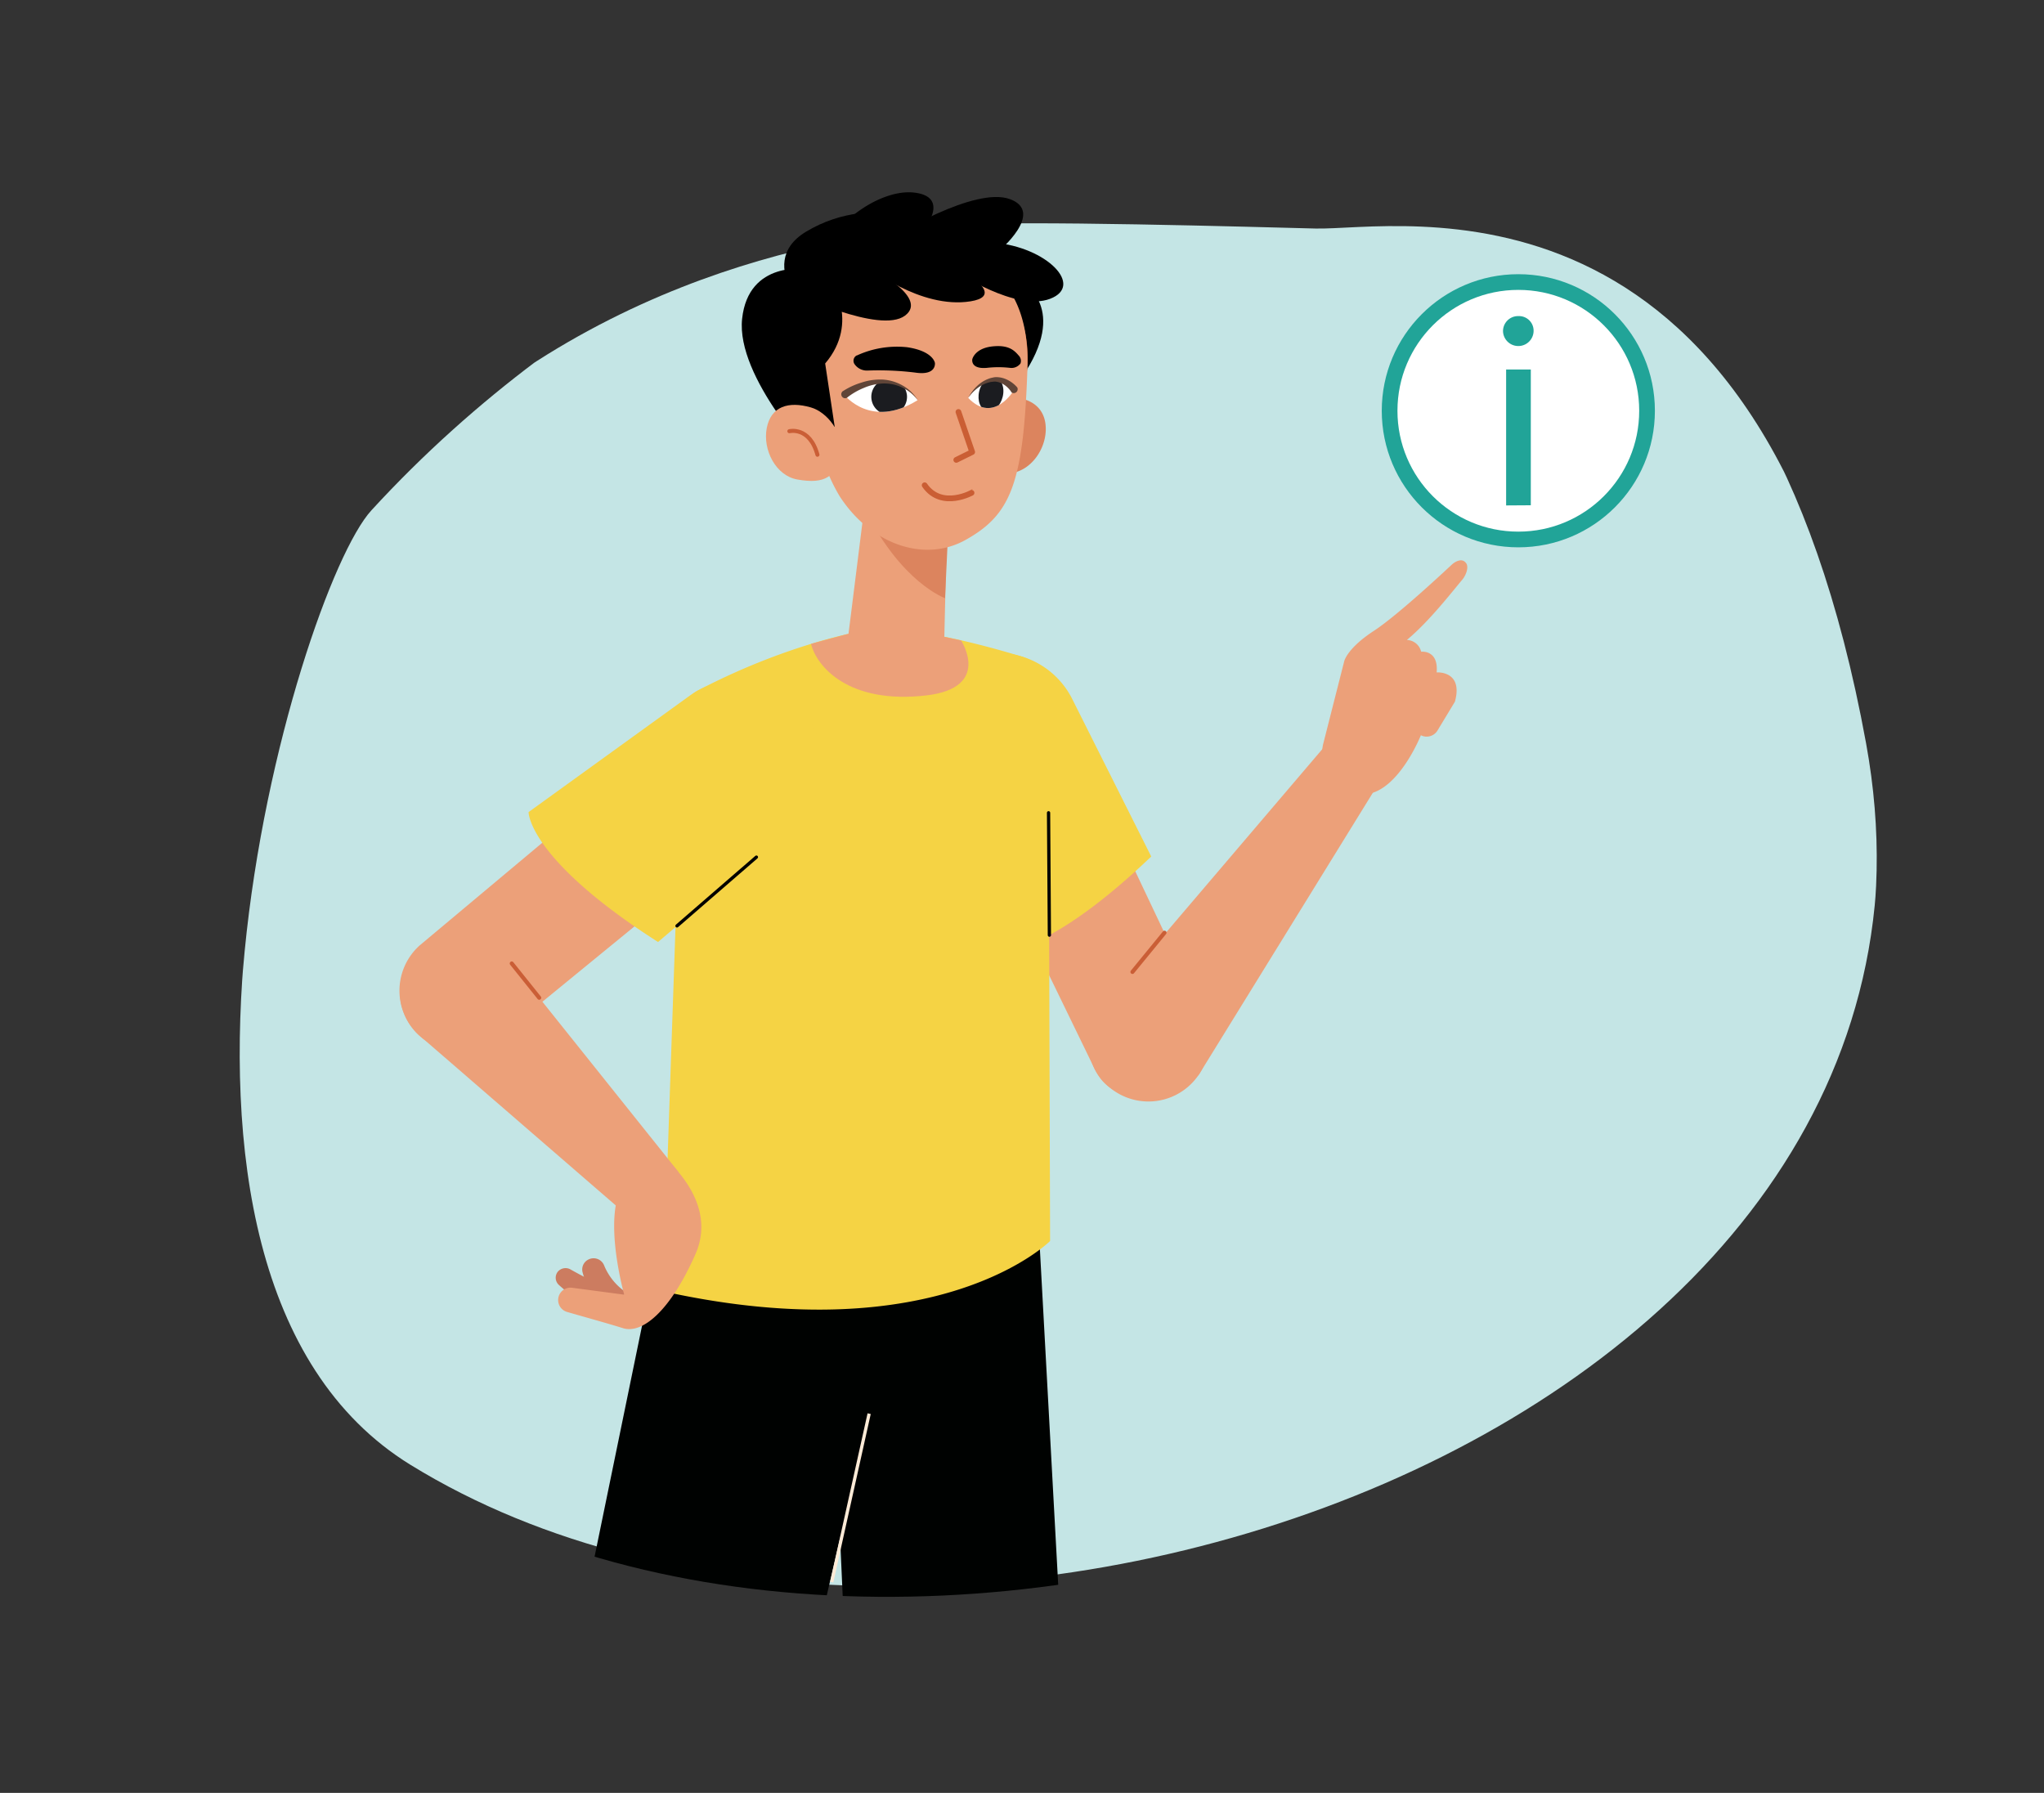 <svg id="Layer_1" data-name="Layer 1" xmlns="http://www.w3.org/2000/svg" viewBox="0 0 521 457"><rect x="0" y="0" width="521" height="457" fill="#333333" stroke="none"/><defs><style>.cls-1,.cls-10,.cls-11{fill:none}.cls-2{fill:#c4e5e5}.cls-3{fill:#fff}.cls-6{fill:#000201}.cls-11{stroke-width:.83px}.cls-8{fill:#eca079}.cls-9{fill:#f5d344}.cls-10,.cls-11{stroke-linecap:round;stroke-linejoin:round}.cls-10{stroke-width:1.03px;stroke:#ca5e36}.cls-11{stroke:#000}.cls-12{fill:#cc7c60}.cls-14{fill:#dc845e}.cls-16{fill:#1b1c20}.cls-17{fill:#604538}</style><clipPath id="clip-path"><path class="cls-1" d="M346 50c-7.73-.19-39.88-24.68-61-25-17.48-.26-34.87 17.37-42 18-27.57 2.42-94.59 28.5-148.34 87.09-19.19 20.92-70.19 196.69 9.76 246C239 459 508.28 368 475.65 189.46 448.65 41.74 367 50.51 346 50z"/></clipPath><clipPath id="clip-path-2"><path class="cls-1" d="M233.89 102s-6.29-9.52-18.69-1.38c0-.01 6.73 8.83 18.69 1.38z"/></clipPath><clipPath id="clip-path-3"><path class="cls-1" d="M246.78 101.41s5.33-8.71 11.75-2.08c0 0-5.2 8.95-11.75 2.08z"/></clipPath></defs><path class="cls-2" d="M321.82 77c-13.22-.32-71.77-2.07-86.51-.78-25.82 2.27-88.31 10.63-138.66 65.49-18 19.59-65.72 184.17 9.14 230.31 126 77.66 378.16-7.54 347.61-174.71C428.11 59 341.46 77.48 321.82 77z"/><rect class="cls-3" x="327.21" y="137.51" width="100.32" height="22.21" rx="11.1"/><rect class="cls-3" x="327.21" y="163.21" width="100.32" height="22.21" rx="11.1"/><rect x="325.9" y="161.68" width="102.95" height="25.16" rx="12" stroke-miterlimit="10" stroke="#569b97" fill="none"/><rect class="cls-3" x="327.21" y="188.91" width="100.32" height="22.21" rx="11.1"/><path d="M357.53 150.38c-.19.37-.38.74-.58 1.11s-.38.74-.56 1.13c0 .1-.09.21-.13.33a3 3 0 0 1-.16.31.84.84 0 0 1-.23.23.64.64 0 0 1-.36.09h-.2a.84.84 0 0 1-.4-.14 1 1 0 0 1-.25-.26 3.59 3.59 0 0 1-.17-.34 2.43 2.43 0 0 0-.16-.37c-.21-.4-.41-.79-.62-1.17s-.4-.76-.59-1.14l-.5-1a10.38 10.38 0 0 0-.52-1c-.18-.3-.24-.47-.37-.7l-.35-.7c-.06-.15-.12-.3-.17-.45a.81.81 0 0 0-.19-.38c0 .69 0 1.37.05 2s0 1.35.05 2 .05 1.25.1 1.88.09 1.24.09 1.85a.75.75 0 0 1-.07.36c-.05.06-.17.08-.37.08a1.34 1.34 0 0 1-.52-.1 1.12 1.12 0 0 0-.4-.1h-.07a.35.35 0 0 1-.1-.19v-.2a6.46 6.46 0 0 1 0-.88v-8.57a2.16 2.16 0 0 1 0-.36 1.16 1.16 0 0 1 .08-.32q.06-.15.18-.15h.53a1.06 1.06 0 0 1 .35.09.88.88 0 0 1 .27.24 2.73 2.73 0 0 1 .26.43c.36.66.73 1.31 1.09 1.94s.73 1.29 1.08 2c.07.11.19.35.36.71s.35.74.55 1.13a10.45 10.45 0 0 0 .57 1c.18.27.33.46.42.46s0 0 .07-.09l.06-.1a8.86 8.86 0 0 0 .44-.87c.13-.3.27-.6.41-.89.36-.68.73-1.35 1.1-2s.73-1.34 1.09-2l.19-.41c.08-.18.16-.36.25-.54a4.91 4.91 0 0 1 .28-.5.86.86 0 0 1 .3-.3 1.59 1.59 0 0 1 .38-.07h.4a.55.55 0 0 1 .33.09.38.38 0 0 1 .14.21 1.61 1.61 0 0 1 0 .31v3.2c0 .94 0 1.9.05 2.86v2.32a5.32 5.32 0 0 0 .06.56 2.62 2.62 0 0 1 0 .56.81.81 0 0 1-.06.31.24.24 0 0 1-.26.15.54.54 0 0 1-.22-.05l-.2-.07a.66.66 0 0 0-.2-.06h-.08v-.08a.69.69 0 0 0-.05-.24 3.21 3.21 0 0 1-.07-.43V151l-.06-1.7v-1.23a10.45 10.45 0 0 0-.05-1.24v-.3a1.31 1.31 0 0 0 0-.28v-.15a.46.46 0 0 0-.14.16 2.39 2.39 0 0 1-.13.21c-.37.67-.7 1.32-1 1.95s-.68 1.28-1 1.94zm9 3.93a2.79 2.79 0 0 1-1.78-.57 4.14 4.14 0 0 1-1.14-1.42 6.79 6.79 0 0 1-.6-1.85 9.49 9.49 0 0 1-.18-1.84 8.9 8.9 0 0 1 .2-1.86 5.23 5.23 0 0 1 .65-1.67 3.75 3.75 0 0 1 1.2-1.21 3.44 3.44 0 0 1 1.83-.46 2.72 2.72 0 0 1 1.82.58 4 4 0 0 1 1.09 1.45 6.23 6.23 0 0 1 .54 1.88 11.82 11.82 0 0 1 .15 1.88 8.32 8.32 0 0 1-.2 1.79 5.43 5.43 0 0 1-.66 1.64 3.6 3.6 0 0 1-1.17 1.19 3.08 3.08 0 0 1-1.75.47zm.18-9.63a2.48 2.48 0 0 0-1.3.31 2.27 2.27 0 0 0-.8.83 4.05 4.05 0 0 0-.4 1.17 8.4 8.4 0 0 0-.11 1.32 7.46 7.46 0 0 0 .05 1.07 9.66 9.66 0 0 0 .22 1.07 5.43 5.43 0 0 0 .45 1.22 3.75 3.75 0 0 0 .72 1 1.4 1.4 0 0 0 1 .4 1.7 1.7 0 0 0 1.21-.46 3.58 3.58 0 0 0 .77-1.15A6.3 6.3 0 0 0 369 150a7.11 7.11 0 0 0 0-2.52 5.62 5.62 0 0 0-.38-1.33 3.57 3.57 0 0 0-.73-1.07 1.5 1.5 0 0 0-1.14-.4zm4.94-2.81a.06.06 0 0 0 0-.06v-.05a.27.27 0 0 1 .14-.23 1.12 1.12 0 0 1 .31-.1 2.16 2.16 0 0 1 .36 0h.28a3.78 3.78 0 0 1 1.84.4 3.08 3.08 0 0 1 1.1 1.08 4.71 4.71 0 0 1 .54 1.54 10.08 10.08 0 0 1 .14 1.82v2.33c0 .78 0 1.55-.11 2.33 0 .34-.05.68-.07 1s0 .68 0 1A4.43 4.43 0 0 1 376 154a3.35 3.35 0 0 1-.41 1 2.37 2.37 0 0 1-.72.69 1.78 1.78 0 0 1-1 .28 2.28 2.28 0 0 1-.73-.12 3 3 0 0 1-.64-.32 1.36 1.36 0 0 1-.44-.79 7.55 7.55 0 0 1-.22-1.26c0-.46-.07-.9-.08-1.34s0-.77 0-1v-1.44a11.56 11.56 0 0 1 .06-1.44 3.36 3.36 0 0 1 .61-1.67A2 2 0 0 1 374 146a1 1 0 0 1 .57.15.73.73 0 0 0 .31.14h.12v-.53a3.46 3.46 0 0 0-.59-2.14 2.45 2.45 0 0 0-2.09-.77.75.75 0 0 1-.33-.07.41.41 0 0 1-.17-.2 2.31 2.31 0 0 1-.1-.28.94.94 0 0 0-.03-.43zm3.13 11.1c.05-1 .08-1.94.09-2.9s0-1.92 0-2.9a.79.79 0 0 0-.26-.08h-.28a1 1 0 0 0-1 .43 2.82 2.82 0 0 0-.3 1.1v4.79a3.84 3.84 0 0 0 0 .48 1.52 1.52 0 0 0 .1.47.68.68 0 0 0 .26.34.81.81 0 0 0 .5.14 1.13 1.13 0 0 0 .44-.1.88.88 0 0 0 .17-.35 2.37 2.37 0 0 0 .11-.46 1.15 1.15 0 0 1 .07-.48 3.63 3.63 0 0 0 .1-.45zm7.65-9.56a20 20 0 0 0 .19 2.19 20.64 20.64 0 0 1 .12 2.22v1.45c0 .45 0 1-.09 1.46s-.06.87-.11 1.44a8.5 8.5 0 0 1-.32 1.67 4.28 4.28 0 0 1-.7 1.4 1.51 1.51 0 0 1-1.28.58 2 2 0 0 1-1.65-.68 2.58 2.58 0 0 1-.57-1.71v-.59a1.63 1.63 0 0 1 .12-.54.85.85 0 0 1 .3-.4 1.05 1.05 0 0 1 .6-.15h.11a.14.14 0 0 1 .06.11.43.43 0 0 1-.06.22.43.43 0 0 0-.06.22v.6a5.21 5.21 0 0 0 .13.79 2.38 2.38 0 0 0 .28.68.51.51 0 0 0 .44.29.55.55 0 0 0 .28-.07l.23-.18a1.39 1.39 0 0 0 .31-.45 2.75 2.75 0 0 0 .16-.56c0-.2.06-.4.08-.6a5.32 5.32 0 0 1 .06-.56c0-.46.07-.91.1-1.36s0-.91 0-1.37.05-1.18.07-1.77.05-1.18.05-1.78v-.32a.9.9 0 0 0-.09-.32 2.86 2.86 0 0 1-.51.83 1.07 1.07 0 0 1-.85.39 1.55 1.55 0 0 1-1.17-.46A3.09 3.09 0 0 1 378 145a6.69 6.69 0 0 1-.33-1.39 10.83 10.83 0 0 1-.08-1.27.68.68 0 0 1 .24-.58 1 1 0 0 1 .62-.18.46.46 0 0 1 .3.09.53.53 0 0 1 .16.23 1.63 1.63 0 0 1 .07.3v1.16a4 4 0 0 0 0 .85 2.85 2.85 0 0 0 .11.39 2.22 2.22 0 0 0 .2.41 1.12 1.12 0 0 0 .28.33.54.54 0 0 0 .36.14.64.64 0 0 0 .49-.22 1.59 1.59 0 0 0 .3-.54 3.5 3.5 0 0 0 .15-.64 5 5 0 0 0 0-.55 3 3 0 0 0-.07-.66 3 3 0 0 1-.08-.67.31.31 0 0 1 .25-.34 1.76 1.76 0 0 1 .46-.06h.57a.72.72 0 0 1 .29.06.37.37 0 0 1 .16.21 1.58 1.58 0 0 1 .05.43v.45a4.19 4.19 0 0 0 0 .5zm6.67 7.93a3.63 3.63 0 0 0 .14.56c.07.27.15.53.23.82s.15.54.21.78a3.12 3.12 0 0 1 .09.44c0 .1 0 .16-.11.18h-.46a1.16 1.16 0 0 1-.49-.1.51.51 0 0 1-.23-.23 1 1 0 0 1-.11-.34 2 2 0 0 0-.09-.48c-.09-.41-.19-.81-.31-1.2s-.23-.79-.33-1.19-.2-.85-.29-1.27-.19-.84-.31-1.26l-.06-.45a4.43 4.43 0 0 0-.12-.68c0-.24-.09-.45-.14-.65a.68.68 0 0 0-.13-.33c-.14.82-.27 1.64-.39 2.44a16.53 16.53 0 0 0-.24 2.45c-.05.46-.11.9-.2 1.34a12 12 0 0 0-.18 1.34v.29a.43.43 0 0 1 0 .16.18.18 0 0 1-.12.09l-.27.07a.53.53 0 0 1-.25 0h-.4a1.74 1.74 0 0 1-.38-.14 9.08 9.08 0 0 1 .28-1.94 16.25 16.25 0 0 0 .39-1.94c.12-.82.24-1.62.36-2.42s.25-1.6.37-2.41a3.23 3.23 0 0 0 0-.44v-.57a3.47 3.47 0 0 1 .08-.55.53.53 0 0 1 .15-.34.65.65 0 0 1 .36-.1 2.29 2.29 0 0 1 .37 0h.24a.81.81 0 0 1 .22 0 .47.47 0 0 1 .2.22 1.14 1.14 0 0 1 .13.35.77.77 0 0 0 .07.39c0 .1 0 .21.05.31q.38 1.71.81 3.39zm4.66-1.23a3.72 3.72 0 0 1 1 1.16 2.77 2.77 0 0 1 .43 1.48 2 2 0 0 1-.27 1.05 2.1 2.1 0 0 1-.74.77 3.17 3.17 0 0 1-1 .39 6.27 6.27 0 0 1-1.06.13h-1.06c0-.31-.06-.63-.07-.93s0-.62 0-.93c0-1.1 0-2.19.1-3.27s.09-2.16.09-3.26v-3.95a.76.76 0 0 1 .11-.32.5.5 0 0 1 .27-.18 1.51 1.51 0 0 1 .52-.06c.31 0 .48.09.51.26a3.53 3.53 0 0 1 0 .65 8.39 8.39 0 0 1-.06 1c0 .34-.08.68-.11 1a6.74 6.74 0 0 1-.08 1 6.73 6.73 0 0 0-.07 1v1.53a1.33 1.33 0 0 0 .12.68.57.57 0 0 0 .32.27 2.44 2.44 0 0 0 .46.14 1.5 1.5 0 0 1 .54.39zm-.88 3.49a1.54 1.54 0 0 0 .67-.54 1.19 1.19 0 0 0 .17-1.27 2.21 2.21 0 0 0-.3-.45 1.53 1.53 0 0 0-.42-.34.86.86 0 0 0-.46-.14.28.28 0 0 0-.3.21 1.32 1.32 0 0 0-.06.39 3.21 3.21 0 0 0 0 .62 3.35 3.35 0 0 1 .05.63v.59a.83.83 0 0 0 .07.27.21.21 0 0 0 .21.12h.17zm12.15 1.4v.11a.21.21 0 0 0 0 .11c0 .05-.06.1-.17.12l-.33.07h-.74a.11.11 0 0 1-.07-.06.21.21 0 0 1 0-.11.67.67 0 0 0 0-.2 6 6 0 0 1-.05-.73v-10.78h-.54a5 5 0 0 1-.55 0 .35.35 0 0 1-.4-.28 2 2 0 0 1-.07-.55 2.26 2.26 0 0 1 0-.52.36.36 0 0 1 .18-.24.8.8 0 0 1 .34-.07H404l.48.07c.15 0 .24.06.26.11l.07.05a.49.49 0 0 1 0 .17v6.27c0 .81 0 1.63.05 2.46v1.34a11.67 11.67 0 0 0 .07 1.32 3.08 3.08 0 0 0 .08.53 2.26 2.26 0 0 1 0 .52.66.66 0 0 1 .06.34zm-47.53 20.44c-.19.37-.38.74-.58 1.11s-.37.74-.56 1.13c0 .1-.09.21-.13.33a1.82 1.82 0 0 1-.16.31.84.84 0 0 1-.23.23.65.65 0 0 1-.36.1h-.2a.76.76 0 0 1-.4-.15.85.85 0 0 1-.24-.26 1.35 1.35 0 0 1-.17-.34c-.05-.12-.11-.25-.17-.37l-.61-1.16c-.21-.38-.41-.76-.6-1.15l-.5-1a9.4 9.4 0 0 0-.52-1l-.37-.71c-.12-.23-.24-.46-.35-.7s-.12-.3-.17-.45a.81.81 0 0 0-.18-.36c0 .69 0 1.37.05 2.05s0 1.36.05 2 .05 1.24.1 1.87.09 1.25.09 1.86a.54.54 0 0 1-.07.35c-.05.06-.17.09-.37.09a1.84 1.84 0 0 1-.52-.1 1.14 1.14 0 0 0-.4-.11h-.07a.24.24 0 0 1-.1-.19v-.2-.88-8.5a2.29 2.29 0 0 1 0-.37 1.68 1.68 0 0 1 .09-.32.17.17 0 0 1 .17-.14h.53a1.4 1.4 0 0 1 .35.1 1.18 1.18 0 0 1 .27.23 2.82 2.82 0 0 1 .26.44l1.09 1.94c.37.64.73 1.28 1.08 1.94.07.11.19.35.36.71s.35.74.55 1.13a9.35 9.35 0 0 0 .57 1c.18.26.33.46.42.46s0 0 .07-.08 0-.1.07-.11c.15-.28.3-.57.43-.87s.27-.6.41-.89l1.1-2 1.09-2 .19-.41.25-.54c.09-.18.19-.34.28-.5a.76.76 0 0 1 .3-.29 1 1 0 0 1 .38-.08h.4a.54.54 0 0 1 .33.08.38.38 0 0 1 .14.21.81.81 0 0 1 0 .31v8.38a5.32 5.32 0 0 0 .06.56 2.62 2.62 0 0 1 0 .56.87.87 0 0 1-.06.32c0 .09-.12.14-.26.14a.41.41 0 0 1-.22 0l-.2-.08-.2-.06h-.08v-.09a.69.69 0 0 0-.05-.24.93.93 0 0 0-.07-.43c-.07-.14 0-.28 0-.43v-1.7l-.06-1.69v-2.77a1.37 1.37 0 0 0-.05-.28v-.16a.61.61 0 0 0-.14.16l-.13.22a15.55 15.55 0 0 0-1 2 19.93 19.93 0 0 0-1 1.86zm9 3.93a2.72 2.72 0 0 1-1.78-.56 4.09 4.09 0 0 1-1.14-1.43 6.79 6.79 0 0 1-.6-1.85 9.49 9.49 0 0 1-.18-1.84 8.88 8.88 0 0 1 .2-1.85 4.81 4.81 0 0 1 .65-1.67 3.78 3.78 0 0 1 1.2-1.22 3.44 3.44 0 0 1 1.83-.46 2.72 2.72 0 0 1 1.82.58 4.08 4.08 0 0 1 1.09 1.45 7 7 0 0 1 .55 1.89 14.73 14.73 0 0 1 .14 1.88 8.32 8.32 0 0 1-.2 1.79 5.27 5.27 0 0 1-.66 1.63 3.72 3.72 0 0 1-1.17 1.2 3.17 3.17 0 0 1-1.75.46zm.18-9.63a2.37 2.37 0 0 0-1.3.32 2.2 2.2 0 0 0-.8.83 3.77 3.77 0 0 0-.4 1.17 8.17 8.17 0 0 0-.11 1.31 7.46 7.46 0 0 0 .05 1.07 10.34 10.34 0 0 0 .22 1.08 6.61 6.61 0 0 0 .45 1.22 3.75 3.75 0 0 0 .72 1 1.45 1.45 0 0 0 1 .41 1.69 1.69 0 0 0 1.21-.47 3.43 3.43 0 0 0 .77-1.14 6.49 6.49 0 0 0 .41-1.43 9.38 9.38 0 0 0 .12-1.3 8.26 8.26 0 0 0-.11-1.22 5.62 5.62 0 0 0-.38-1.33 3.73 3.73 0 0 0-.72-1.07 1.55 1.55 0 0 0-1.13-.45zm4.94-2.81v-.05a.24.24 0 0 1 .14-.23.67.67 0 0 1 .31-.1 2.16 2.16 0 0 1 .36 0h.28a3.67 3.67 0 0 1 1.84.4 2.83 2.83 0 0 1 1.1 1.07 4.47 4.47 0 0 1 .54 1.55 11 11 0 0 1 .15 1.81v2.33c0 .77-.05 1.55-.11 2.33 0 .34-.05.68-.07 1s0 .68 0 1a4.23 4.23 0 0 1-.14 1.06 3.35 3.35 0 0 1-.41 1 2.49 2.49 0 0 1-.71.7 2 2 0 0 1-1 .27 2.28 2.28 0 0 1-.73-.12 3 3 0 0 1-.64-.32 1.39 1.39 0 0 1-.44-.78 7.85 7.85 0 0 1-.22-1.27c-.05-.45-.07-.9-.08-1.33s0-.78 0-1v-1.44a11.8 11.8 0 0 1 .06-1.45 3.36 3.36 0 0 1 .61-1.67A2 2 0 0 1 374 171a1 1 0 0 1 .57.15.73.73 0 0 0 .31.14H375.05v-.52a3.49 3.49 0 0 0-.59-2.15 2.49 2.49 0 0 0-2.09-.77.55.55 0 0 1-.33-.07.35.35 0 0 1-.17-.19 2.47 2.47 0 0 1-.1-.29 1.35 1.35 0 0 0-.07-.37zm3.14 11.1c0-1 .07-1.93.08-2.89v-2.9a.62.62 0 0 0-.26-.09h-.28a1 1 0 0 0-1 .44 2.61 2.61 0 0 0-.3 1.09V179a1.52 1.52 0 0 0 .1.47.72.72 0 0 0 .76.48 1 1 0 0 0 .44-.1.88.88 0 0 0 .17-.35 2.37 2.37 0 0 0 .11-.46 4 4 0 0 1 .07-.48 3.1 3.1 0 0 0 .11-.51zm7.64-9.56a20.19 20.19 0 0 0 .19 2.2 20.32 20.32 0 0 1 .12 2.21v1.46c0 .46-.06 1-.1 1.46s-.06.86-.11 1.44a8.5 8.5 0 0 1-.32 1.67 4.33 4.33 0 0 1-.7 1.39 1.51 1.51 0 0 1-1.28.58 2 2 0 0 1-1.65-.67 2.63 2.63 0 0 1-.57-1.72 5.61 5.61 0 0 1 0-.58 2.57 2.57 0 0 1 .12-.55.83.83 0 0 1 .3-.39 1 1 0 0 1 .6-.16.16.16 0 0 1 .11.05.11.11 0 0 1 .06.11.43.43 0 0 1-.06.22.54.54 0 0 0-.05.22v.59a5.21 5.21 0 0 0 .13.79 2.94 2.94 0 0 0 .28.69.49.49 0 0 0 .44.28.55.55 0 0 0 .28-.07 1.3 1.3 0 0 0 .23-.18 1.17 1.17 0 0 0 .31-.45 2.23 2.23 0 0 0 .16-.56c0-.2.06-.4.08-.6a5.32 5.32 0 0 1 .06-.56c0-.45.08-.9.1-1.36s0-.91 0-1.37.05-1.18.08-1.76 0-1.18 0-1.78v-.33a.9.9 0 0 0-.09-.32 3.06 3.06 0 0 1-.5.83 1.06 1.06 0 0 1-.86.39 1.55 1.55 0 0 1-1.17-.46 3.29 3.29 0 0 1-.69-1.11 6.64 6.64 0 0 1-.33-1.4c0-.42-.07-.85-.08-1.27a.66.66 0 0 1 .24-.57 1 1 0 0 1 .62-.19.46.46 0 0 1 .3.09.53.53 0 0 1 .16.23 1.63 1.63 0 0 1 .07.3v1.16a4 4 0 0 0 0 .85 2.85 2.85 0 0 0 .11.39 2.22 2.22 0 0 0 .2.41 1.26 1.26 0 0 0 .28.33.54.54 0 0 0 .36.14.58.58 0 0 0 .49-.22 1.86 1.86 0 0 0 .3-.53 3.61 3.61 0 0 0 .15-.65 5 5 0 0 0 0-.55 3 3 0 0 0-.07-.66 3 3 0 0 1-.08-.66.32.32 0 0 1 .25-.35 1.76 1.76 0 0 1 .46-.06h.67a.73.73 0 0 1 .29.07.39.39 0 0 1 .16.2 1.58 1.58 0 0 1 .05.43v.44a3.54 3.54 0 0 0 0 .46zm6.67 7.94a3.91 3.91 0 0 0 .14.55c.07.27.15.54.23.82s.15.54.21.78a3.12 3.12 0 0 1 .09.44c0 .1 0 .16-.11.18h-.46a1.38 1.38 0 0 1-.49-.1.63.63 0 0 1-.23-.23.88.88 0 0 1-.1-.35 4.1 4.1 0 0 0-.1-.48c-.09-.4-.19-.8-.31-1.2s-.23-.79-.33-1.19-.2-.85-.29-1.27-.19-.83-.31-1.25l-.06-.45q-.06-.33-.12-.69c-.05-.24-.09-.45-.14-.64a.71.71 0 0 0-.13-.34c-.14.82-.27 1.64-.38 2.45s-.22 1.62-.3 2.45a6.78 6.78 0 0 1-.2 1.34 12 12 0 0 0-.17 1.34v.29a.43.43 0 0 1 0 .16.2.2 0 0 1-.12.08l-.27.08H385a1.83 1.83 0 0 1-.4-.05 1.71 1.71 0 0 1-.38-.13 8.59 8.59 0 0 1 .29-1.95 16.25 16.25 0 0 0 .39-1.94c.11-.81.23-1.62.35-2.41s.25-1.61.37-2.42a3.09 3.09 0 0 0 0-.43v-.58a3.47 3.47 0 0 1 .08-.55.53.53 0 0 1 .15-.34.65.65 0 0 1 .36-.1h.79a.7.7 0 0 1 .2.22 1.14 1.14 0 0 1 .13.35 2.66 2.66 0 0 0 .07.39c0 .13 0 .24.05.31.25 1.15.52 2.28.81 3.4s.61 2.32.9 3.46zm4.66-1.24a3.72 3.72 0 0 1 1 1.16 2.77 2.77 0 0 1 .43 1.48 2.17 2.17 0 0 1-.27 1.06 2.27 2.27 0 0 1-.74.77 3.7 3.7 0 0 1-1 .38 5.39 5.39 0 0 1-1.06.13 6.11 6.11 0 0 0-1.06.06c0-.32-.06-.63-.07-.94s0-.61 0-.93c0-1.1 0-2.18.1-3.26s.09-2.17.09-3.27v-3.44a4.34 4.34 0 0 1 0-.51.63.63 0 0 1 .1-.32.5.5 0 0 1 .27-.18 1.51 1.51 0 0 1 .52-.06c.31 0 .48.09.51.26a2.94 2.94 0 0 1 .05.66 8.39 8.39 0 0 1-.06 1c-.05.34-.08.69-.11 1a7 7 0 0 1-.08 1 6.73 6.73 0 0 0-.07 1v1.53a1.37 1.37 0 0 0 .12.69.57.57 0 0 0 .32.27 3.47 3.47 0 0 0 .46.13 1.41 1.41 0 0 1 .5.33zm-.88 3.49a1.68 1.68 0 0 0 .68-.53 1.32 1.32 0 0 0 .27-.81 1.2 1.2 0 0 0-.11-.46 2 2 0 0 0-.3-.46 1.57 1.57 0 0 0-.42-.35.84.84 0 0 0-.46-.13.27.27 0 0 0-.3.2 1.32 1.32 0 0 0-.06.39v.63a3.18 3.18 0 0 1 0 .62v.24a1.71 1.71 0 0 0 0 .32.67.67 0 0 0 .06.28.22.22 0 0 0 .22.12h.16zm14.36-5.73c-.52 1.29-1.05 2.57-1.58 3.83a29.6 29.6 0 0 0-1.32 3.92h.69a5.77 5.77 0 0 0 1.1-.1 6 6 0 0 1 1.11-.1c.17 0 .25.08.25.23v.29a2 2 0 0 1 0 .35.67.67 0 0 1-.07.31.2.2 0 0 1-.19.12h-.48a5.11 5.11 0 0 0-.55.05l-.81.08-.93.07a4.41 4.41 0 0 1-.89 0 1.8 1.8 0 0 1-.64-.18.45.45 0 0 1-.25-.4 2.88 2.88 0 0 1 .14-.82 7.4 7.4 0 0 1 .34-.89l.42-.9c.15-.3.27-.56.38-.8.23-.57.52-1.26.84-2.09s.64-1.67.94-2.55.54-1.73.75-2.56a9.15 9.15 0 0 0 .32-2.14 1.58 1.58 0 0 0-.48-1.23 1.84 1.84 0 0 0-1.31-.43c-.87 0-1.3.41-1.3 1.25a1.61 1.61 0 0 0 .07.49 1.56 1.56 0 0 0 .14.48 3.77 3.77 0 0 0 .15.38 1.05 1.05 0 0 1 .06.24.65.65 0 0 1-.15.17l-.35.21-.39.18a.71.71 0 0 1-.28.09q-.16 0-.3-.24a2.21 2.21 0 0 1-.23-.55 4.15 4.15 0 0 1-.14-.61 4.56 4.56 0 0 1 .22-1.63 3 3 0 0 1 .61-1 3 3 0 0 1 .93-.64 2.79 2.79 0 0 1 1.17-.24 3.24 3.24 0 0 1 1.34.26 2.73 2.73 0 0 1 1 .71 3.42 3.42 0 0 1 .62 1.08 4 4 0 0 1 .22 1.33 5.71 5.71 0 0 1-.37 2c-.29.72-.54 1.37-.8 2zm-49.82 29.16l-.58 1.11c-.19.36-.38.74-.56 1.12l-.13.33a1.41 1.41 0 0 1-.17.32.8.8 0 0 1-.22.23.64.64 0 0 1-.36.09h-.2a.84.84 0 0 1-.4-.14 1 1 0 0 1-.25-.26 2.16 2.16 0 0 1-.17-.34 1.84 1.84 0 0 0-.17-.38c-.2-.39-.4-.78-.61-1.16s-.4-.76-.59-1.14-.34-.7-.5-1-.34-.7-.52-1-.25-.47-.37-.7l-.36-.71a1.84 1.84 0 0 1-.16-.44 1 1 0 0 0-.19-.39c0 .69 0 1.38.05 2.06s0 1.35.05 2 0 1.25.1 1.87a11.63 11.63 0 0 1 .08 1.86.74.74 0 0 1-.06.36.56.56 0 0 1-.38.08 1.29 1.29 0 0 1-.51-.1 1.12 1.12 0 0 0-.4-.1h-.07a.35.35 0 0 1-.1-.19v-.2a8.85 8.85 0 0 1 0-.89 6.46 6.46 0 0 0 0-.88v-7.94a1.16 1.16 0 0 1 .08-.32q.06-.15.18-.15h.53a1 1 0 0 1 .34.09.78.78 0 0 1 .27.24 1.94 1.94 0 0 1 .27.43c.36.66.72 1.3 1.09 1.94s.73 1.29 1.08 1.94c.07.12.18.35.35.72s.36.73.55 1.12.39.74.58 1.05.33.45.42.45 0 0 .06-.08l.07-.1c.16-.28.3-.58.43-.87s.27-.6.42-.9l1.09-2 1.1-2 .18-.42.26-.53a4.91 4.91 0 0 1 .28-.5.76.76 0 0 1 .29-.3 1.34 1.34 0 0 1 .39-.07h.39a.52.52 0 0 1 .34.09.34.34 0 0 1 .14.21 1.5 1.5 0 0 1 0 .3v3.21c0 .95 0 1.89.05 2.85v2.33a5.32 5.32 0 0 0 .06.56 2.62 2.62 0 0 1 0 .56.81.81 0 0 1-.06.31.26.26 0 0 1-.26.14.41.41 0 0 1-.22 0l-.21-.07a.6.6 0 0 0-.19-.06h.01v-.08a1 1 0 0 0-.05-.24 2 2 0 0 1-.07-.43v-2.13l-.06-1.7v-2.77a1.31 1.31 0 0 0 0-.28v-.1a.46.46 0 0 0-.14.16l-.13.21a16.3 16.3 0 0 0-1 2c-.28.67-.78 1.16-1.12 1.82zm9 3.91a2.82 2.82 0 0 1-1.79-.57 4.11 4.11 0 0 1-1.13-1.42 6.79 6.79 0 0 1-.6-1.85 11.36 11.36 0 0 1-.18-1.84 9 9 0 0 1 .19-1.86 5.25 5.25 0 0 1 .66-1.67 3.65 3.65 0 0 1 1.2-1.21 3.36 3.36 0 0 1 1.83-.47 2.73 2.73 0 0 1 1.82.59 4.08 4.08 0 0 1 1.09 1.45 6.86 6.86 0 0 1 .54 1.88 11.82 11.82 0 0 1 .15 1.88 7.75 7.75 0 0 1-.21 1.79 5.16 5.16 0 0 1-.65 1.64 3.91 3.91 0 0 1-1.17 1.19 3.18 3.18 0 0 1-1.75.47zm.18-9.63a2.48 2.48 0 0 0-1.3.31 2.27 2.27 0 0 0-.8.83 3.69 3.69 0 0 0-.4 1.17 8.4 8.4 0 0 0-.11 1.32 7.25 7.25 0 0 0 .05 1.06c.05.33.11.66.21 1.08a6 6 0 0 0 .46 1.22 3.75 3.75 0 0 0 .72 1 1.34 1.34 0 0 0 1 .41 1.61 1.61 0 0 0 1.21-.47 3.43 3.43 0 0 0 .77-1.14 6.41 6.41 0 0 0 .41-1.42 9.51 9.51 0 0 0 .11-1.31 7 7 0 0 0-.11-1.21 5.62 5.62 0 0 0-.38-1.33 3.26 3.26 0 0 0-.72-1.07 1.55 1.55 0 0 0-1.12-.43zm4.94-2.8a.26.26 0 0 1 .13-.23 1.19 1.19 0 0 1 .32-.1h.63a3.78 3.78 0 0 1 1.84.4 3 3 0 0 1 1.11 1.08 4.71 4.71 0 0 1 .54 1.54 12.16 12.16 0 0 1 .14 1.81v2.34c0 .78-.06 1.55-.11 2.33 0 .34-.05.68-.07 1s0 .68 0 1a4.23 4.23 0 0 1-.14 1.06 3 3 0 0 1-.42 1 2.13 2.13 0 0 1-.71.69 2 2 0 0 1-1 .27 2.28 2.28 0 0 1-.73-.12 2.14 2.14 0 0 1-.64-.32 1.3 1.3 0 0 1-.45-.78 9 9 0 0 1-.22-1.26c0-.46-.07-.9-.07-1.34v-2.44a11.56 11.56 0 0 1 .06-1.44 3.36 3.36 0 0 1 .61-1.67 2 2 0 0 1 1.63-.62 1 1 0 0 1 .56.14.86.86 0 0 0 .32.15h.12v-.53a3.45 3.45 0 0 0-.58-2.14 2.48 2.48 0 0 0-2.1-.77.75.75 0 0 1-.33-.07.55.55 0 0 1-.17-.2 1.4 1.4 0 0 1-.09-.29 1.49 1.49 0 0 1-.18-.44zm3.13 11.11c.05-1 .08-1.94.09-2.9v-2.9a.79.79 0 0 0-.26-.08 1.31 1.31 0 0 0-.28 0 1 1 0 0 0-1 .43 2.47 2.47 0 0 0-.3 1.09v5.28a1.47 1.47 0 0 0 .11.46.75.75 0 0 0 .26.35.81.81 0 0 0 .5.14 1.13 1.13 0 0 0 .44-.1 1.62 1.62 0 0 0 .17-.35 3 3 0 0 1 .11-.46c0-.16 0-.32.07-.48s.21-.37.21-.48zm7.65-9.56a20.22 20.22 0 0 0 .19 2.19 20.31 20.31 0 0 1 .11 2.21V201l-.09 1.46c0 .39-.06.87-.11 1.44a8.5 8.5 0 0 1-.32 1.67 4.36 4.36 0 0 1-.71 1.39 1.53 1.53 0 0 1-1.27.59 2 2 0 0 1-1.65-.68 2.58 2.58 0 0 1-.57-1.71v-.59a2 2 0 0 1 .11-.54.87.87 0 0 1 .31-.4 1.05 1.05 0 0 1 .6-.15.21.21 0 0 1 .11 0 .14.14 0 0 1 .06.11.43.43 0 0 1-.06.22.43.43 0 0 0-.06.22v.6a4.24 4.24 0 0 0 .13.78 2.91 2.91 0 0 0 .27.69.49.49 0 0 0 .65.25h.07a1 1 0 0 0 .23-.18 1.16 1.16 0 0 0 .32-.44 3.58 3.58 0 0 0 .16-.56c0-.2.06-.41.07-.61a1.69 1.69 0 0 1 .06-.56c.05-.45.08-.9.1-1.35s0-.91.06-1.38 0-1.17.07-1.76a15.1 15.1 0 0 0 0-1.78v-.32a.63.63 0 0 0-.1-.32 3.06 3.06 0 0 1-.5.83 1.07 1.07 0 0 1-.85.39 1.55 1.55 0 0 1-1.17-.46 3.09 3.09 0 0 1-.69-1.12 6.69 6.69 0 0 1-.33-1.39 9 9 0 0 1-.09-1.27.71.71 0 0 1 .25-.58 1 1 0 0 1 .62-.18.53.53 0 0 1 .3.09.63.63 0 0 1 .16.23 1.36 1.36 0 0 1 .06.29 1.71 1.71 0 0 1 0 .32v.76a3.93 3.93 0 0 0 0 .84 2.85 2.85 0 0 0 .11.39 2 2 0 0 0 .19.42 1.75 1.75 0 0 0 .28.33.55.55 0 0 0 .37.14.62.62 0 0 0 .49-.23 1.86 1.86 0 0 0 .3-.53 3.5 3.5 0 0 0 .15-.64 5.23 5.23 0 0 0 0-.56 3 3 0 0 0-.07-.66 2.48 2.48 0 0 1-.08-.66.32.32 0 0 1 .24-.35 2.42 2.42 0 0 1 .47-.05h.42a.68.68 0 0 1 .28.07.39.39 0 0 1 .17.21 1.58 1.58 0 0 1 0 .43v.45a2.72 2.72 0 0 0 .13.49zm6.66 7.93a2.93 2.93 0 0 0 .15.55c.08.26.15.54.23.83s.15.54.21.78a3.12 3.12 0 0 1 .09.44c0 .1 0 .16-.12.17h-.46a1.12 1.12 0 0 1-.48-.1.59.59 0 0 1-.24-.23 1.08 1.08 0 0 1-.1-.35 3.55 3.55 0 0 0-.09-.47c-.09-.41-.2-.81-.31-1.2l-.34-1.19c-.11-.39-.19-.85-.28-1.27s-.2-.84-.31-1.26a1.37 1.37 0 0 0-.07-.45c-.07-.22-.07-.45-.12-.68s-.09-.46-.13-.65a.85.85 0 0 0-.14-.34c-.13.83-.26 1.64-.38 2.45s-.22 1.63-.29 2.45c-.05.46-.11.9-.2 1.34a12 12 0 0 0-.18 1.34v.29a.43.43 0 0 1 0 .16.18.18 0 0 1-.12.09l-.27.07a.57.57 0 0 1-.26 0 1.74 1.74 0 0 1-.39 0 1.82 1.82 0 0 1-.39-.14 9 9 0 0 1 .29-1.94 16.25 16.25 0 0 0 .39-1.94c.12-.82.23-1.62.36-2.42s.25-1.6.37-2.42v-1a3.57 3.57 0 0 1 .07-.56.54.54 0 0 1 .16-.33.76.76 0 0 1 .35-.11h.83a.56.56 0 0 1 .21.22 1.12 1.12 0 0 1 .12.35 2.7 2.7 0 0 0 .08.39c0 .13 0 .23.05.31q.38 1.71.81 3.39c.34 1.21.62 2.34.9 3.48zm4.67-1.24a4.17 4.17 0 0 1 1 1.17 2.77 2.77 0 0 1 .43 1.48 2.2 2.2 0 0 1-.27 1 2.13 2.13 0 0 1-.75.77 2.91 2.91 0 0 1-.95.38 5.4 5.4 0 0 1-1.06.14h-1.06a7 7 0 0 0-.06-.93v-.94c0-1.09 0-2.18.09-3.26s.1-2.17.1-3.26v-4a.75.75 0 0 1 .1-.33.51.51 0 0 1 .28-.17 1.51 1.51 0 0 1 .52-.06c.31 0 .48.08.51.26a3.53 3.53 0 0 1 0 .65 6.73 6.73 0 0 1-.07 1c0 .34-.08.68-.1 1a5.62 5.62 0 0 1-.08 1 6.73 6.73 0 0 0-.07 1v1.52a1.37 1.37 0 0 0 .12.69.63.63 0 0 0 .33.27 3.5 3.5 0 0 0 .46.14 1.82 1.82 0 0 1 .53.43zm-.89 3.5a1.56 1.56 0 0 0 .68-.54 1.29 1.29 0 0 0 .27-.8 1.12 1.12 0 0 0-.11-.47 1.7 1.7 0 0 0-.29-.46 1.74 1.74 0 0 0-.42-.34.86.86 0 0 0-.46-.14.27.27 0 0 0-.3.2 1.32 1.32 0 0 0-.06.39 3.32 3.32 0 0 0 0 .63 4.46 4.46 0 0 1 0 .63v.59a.89.89 0 0 0 .07.28.21.21 0 0 0 .21.12h.17zm14-1.61a4.88 4.88 0 0 1-.45 1.4 5.49 5.49 0 0 1-.81 1.16 6.46 6.46 0 0 1-1.09.93 7.23 7.23 0 0 1-1.29.68l-.37.16a1 1 0 0 1-.38.07.35.35 0 0 1-.38-.28 1.81 1.81 0 0 1-.08-.51v-.12a.66.66 0 0 1 .19-.37 1 1 0 0 1 .36-.22l.41-.17a1.35 1.35 0 0 0 .38-.19c.31-.23.61-.46.89-.71a4.6 4.6 0 0 0 .77-.82 3.81 3.81 0 0 0 .52-1 3.32 3.32 0 0 0 .2-1.13 2.11 2.11 0 0 0-.17-.82 3.37 3.37 0 0 0-.45-.78 5 5 0 0 0-.63-.67 4.82 4.82 0 0 0-.7-.48 1.27 1.27 0 0 0-.54-.14 4.09 4.09 0 0 1-.61-.1 1.4 1.4 0 0 1-.48-.22.62.62 0 0 1-.2-.54.83.83 0 0 1 .26-.61c.17-.18.34-.35.48-.51a20 20 0 0 0 1.43-1.76c.43-.61.88-1.24 1.29-1.88a6.86 6.86 0 0 0-1.35.09 9.87 9.87 0 0 1-1.33.06 1.24 1.24 0 0 1-.47-.06.3.3 0 0 1-.19-.16.47.47 0 0 1-.05-.26v-.37c0-.14.07-.47.21-.55a1.18 1.18 0 0 1 .61-.13h1a9.84 9.84 0 0 1 1.33 0 3.46 3.46 0 0 1 1.15.28.71.71 0 0 1 .49.7.84.84 0 0 1-.17.55c-.11.16-.22.32-.34.47-.48.63-1 1.27-1.42 1.92a23.29 23.29 0 0 1-1.44 1.91 7 7 0 0 1 1.39.57 4.57 4.57 0 0 1 1.3.91 3.93 3.93 0 0 1 .76 1.17 3.62 3.62 0 0 1 .28 1.49 3 3 0 0 1-.15 1zm-3.23 3.46s.09 0 .1-.07z"/><g clip-path="url(#clip-path)"><path class="cls-2" d="M335.33 58.25c-14.12-.34-76.65-2.21-92.39-.83-27.58 2.42-94.33 11.35-148.08 69.94-19.19 20.92-70.19 196.69 9.75 246 134.58 82.94 403.87-8.05 371.24-186.58C448.85 39 356.3 58.76 335.33 58.25z"/><path class="cls-6" d="M263.2 284.32l11.74 215.08h-56l-9.44-211z"/><path class="cls-6" d="M173.39 290.54L130.46 499.4h58.77l49.4-213-65.24 4.12z"/><path d="M212 403.27l9.54-42.94" stroke-width=".83" stroke="#fdebd7" stroke-miterlimit="10" fill="none"/><path class="cls-8" d="M252.45 217.78L279 272.42a15.47 15.47 0 0 0 20.86 6.6c.26-.14.52-.28.77-.43a15.47 15.47 0 0 0 5.91-20.27l-28-59.09z"/><path class="cls-9" d="M253.44 242.52s11.49 3 40-24.2l-20.14-40.16a21.33 21.33 0 0 0-28.65-9.47 18.85 18.85 0 0 0-1.65.92 21.34 21.34 0 0 0-8.52 26.16z"/><path class="cls-8" d="M348.44 202.41a10.41 10.41 0 0 1-11.13-12.93l5.32-20.93s.69-3.26 7.51-7.72c5.42-3.53 15.78-13.05 19.86-16.86.95-.89 2.65-1.78 3.63-.51.79.82.24 2.94-.93 4.33-2.59 3.07-8.4 10.6-14.1 15.33a3.87 3.87 0 0 1 3.64 3s4.47-.57 3.95 5.27c0 0 6.84-.51 4.66 7.46l-4.44 7.35a3.24 3.24 0 0 1-4.24 1.21s-5.5 13.87-13.73 15z"/><path class="cls-8" d="M283.44 253.86l57.33-67.28 10.11 13.94-45.29 73.39c-6.51 6.65-19.8 8.29-25.26.76a15 15 0 0 1 3.11-20.81z"/><path class="cls-10" d="M296.83 237.74l-8.18 10"/><path class="cls-9" d="M222.35 160.39S202.85 163 178 175.93c-4.27 2.22-4.44 6.93-4.15 11.74L169 329.14c70.37 15.59 98.66-12.82 98.66-12.82l-.43-139.41a9.57 9.57 0 0 0-6.77-9.54c-9.55-2.92-26.73-7.53-38.11-7z"/><path class="cls-8" d="M206.75 164.1l9-2.43L231 158.9l8.84 3.24 5.13 1.11s7.92 12-8.79 14c-20 2.35-28.08-7.47-29.46-13.15z"/><path class="cls-11" d="M267.48 238.36l-.21-31.19"/><path class="cls-8" d="M153.62 201.92l-46.58 39a15.49 15.49 0 0 0-1.34 21.85c.19.22.39.43.59.63a15.47 15.47 0 0 0 21.1.83L178 222.81z"/><path class="cls-9" d="M134.73 207s-.18 11.87 33 33.11L202 210.94a21.33 21.33 0 0 0 2.4-30.08c-.42-.5-.86-1-1.32-1.42a21.33 21.33 0 0 0-27.43-2z"/><path class="cls-11" d="M172.56 236l20.24-17.53"/><path class="cls-12" d="M159.7 329.48a15.19 15.19 0 0 1-5.74-7 2.89 2.89 0 0 0-3.8-1.52 2.83 2.83 0 0 0-1.68 3.27 18.06 18.06 0 0 0 5.94 9.43z"/><path class="cls-12" d="M162.76 331s-5.88-1-17.2-7.35a2.59 2.59 0 0 0-3.43.56 2.49 2.49 0 0 0 .28 3.27 31.29 31.29 0 0 0 14.59 7.57z"/><path class="cls-8" d="M167.29 293.37s16.39 11.69 10 26.24-13.58 20.48-18.5 18.93c-3.41-1.08-10.32-3-14.26-4.14a3.16 3.16 0 0 1 1.15-6.18l13.43 1.78s-4.31-15.24-1.76-24.52z"/><path class="cls-8" d="M128.56 243.21l44.38 55.51-13.5 10.69-52.53-45.47a15 15 0 0 1-1.15-21.18 14.32 14.32 0 0 1 1.88-1.77 15 15 0 0 1 20.92 2.22z"/><path class="cls-10" d="M137.44 254.32l-7-8.74"/><path d="M260.63 72s12 6.55-.18 24.19l-15.76-22.76z"/><path d="M196.83 91.9c.41 17.28 22.18 31.3 34.56 30.49 17.26-1.11 31-14.75 30.56-32a31.3 31.3 0 0 0-32-30.55c-17.33.37-33.59 12.41-33.12 32.06z" fill="#b25732"/><path class="cls-14" d="M246.44 112.05c.36 5.6 5.12 9 10.73 8.61s9.73-6.42 9.37-12-5-7.76-10.62-7.39a10.16 10.16 0 0 0-9.48 10.78z"/><path class="cls-8" d="M221.46 120.12l-6.15 49.18 25.23-.05 1-42.37z"/><path class="cls-14" d="M240.88 152.47s-11-3.87-20.25-22.34l21.18 2.46z"/><path class="cls-8" d="M240.54 64.46s22.33.19 21.34 29.53-4.24 37.22-15.82 43.66c-10.41 5.79-24 1.18-32-11.1a44.48 44.48 0 0 1-6.06-17.84l-2-7.61s-10.08-37.85 34.54-36.64z"/><path d="M211.33 71.23c.22-.21 8.06 10.79-1 21.42l2.42 16.08-3.64 1.62-6.35-9.81-.46-19.6z"/><path d="M242 58.59s-18.4-10.37-36.48.43c-14.22 8.5 3 23.91 3 23.91l4.8-12 17.81-5.28z"/><path d="M205.68 68.6s-14.9-2.35-16.52 12.65S208 117.59 208 117.59z"/><path class="cls-8" d="M214.14 115.85c-1.07 5.51-3.68 7.66-10.92 6.37-5.53-1-8.85-7.61-7.78-13.12s5.54-6.91 11.28-5.24c4.01 1.14 8.49 6.48 7.42 11.99z"/><path class="cls-10" d="M201.2 109.91s5.16-1.28 7.16 6"/><path d="M202.3 74.61s21.95 10.65 28.38 5.84-9.74-12.65-9.74-12.65z"/><path d="M220.94 67.8s13.56 11.09 26.47 9-13.23-13.88-13.23-13.88z"/><path d="M243.66 69.16s15.23 10.34 24 7-.85-13.18-14.3-14.31l-25.81-1.45 7.27 6.95 5.72 2.42"/><path d="M254.46 64.13s12-10 3-13.36-29.94 9.63-29.94 9.63z"/><path d="M236.47 57s5-7-3.55-7.92-22.62 7.74-28.42 24.5L220.94 71l16-7zm11.37 34.54s-.59 2.58 3.65 2.23a26.17 26.17 0 0 1 6 0 2.84 2.84 0 0 0 2.63-1.14 1.94 1.94 0 0 0-.39-1.93c-1-1.14-2.31-2.74-6.22-2.45-5 .31-5.67 3.29-5.67 3.29zm-9.54.93s.53 3.36-5.07 2.49a76.23 76.23 0 0 0-12.08-.51 3.82 3.82 0 0 1-3.39-1.72 1.55 1.55 0 0 1 .57-2.12h.08a24.44 24.44 0 0 1 12.84-2.1c6.66 1 7.05 4 7.05 4z"/><path class="cls-3" d="M233.89 102s-6.29-9.52-18.69-1.38c0-.01 6.73 8.83 18.69 1.38z"/><g clip-path="url(#clip-path-2)"><path class="cls-16" d="M231.12 100.34a4.55 4.55 0 1 1-5.29-3.67 4.53 4.53 0 0 1 5.27 3.64z"/></g><path class="cls-17" d="M214.64 99.84a18.56 18.56 0 0 1 5-2.34 14.94 14.94 0 0 1 5.39-.75 11.56 11.56 0 0 1 5.14 1.57 10.69 10.69 0 0 1 3.77 3.67 10.26 10.26 0 0 0-4-3.24 10.87 10.87 0 0 0-4.93-1 13.72 13.72 0 0 0-4.88 1.15 17.3 17.3 0 0 0-4.31 2.53 1 1 0 0 1-1.21-1.49z"/><path class="cls-3" d="M246.78 101.41s5.33-8.71 11.75-2.08c0 0-5.2 8.95-11.75 2.08z"/><g clip-path="url(#clip-path-3)"><path class="cls-16" d="M249.58 99.77c-.55 2.38.33 4.62 2 5s3.41-1.25 4-3.64-.32-4.63-2-5-3.45 1.25-4 3.64z"/></g><path class="cls-17" d="M257.78 99.92a6.27 6.27 0 0 0-2.32-2.14 5 5 0 0 0-1.51-.49 2.49 2.49 0 0 0-.77 0 5.71 5.71 0 0 0-.83.11 8.12 8.12 0 0 0-3.1 1.46 11.54 11.54 0 0 0-2.47 2.56 11.46 11.46 0 0 1 2.16-2.92 8.64 8.64 0 0 1 3.15-2 5.79 5.79 0 0 1 .93-.25 3.38 3.38 0 0 1 1-.12 6.2 6.2 0 0 1 2 .36 7.92 7.92 0 0 1 3.28 2.28 1 1 0 0 1-1.43 1.28z"/><path d="M243.75 117.22l4.05-2-3.5-10.22m-8.61 18.69c4.36 6.32 12.37 1.75 12.27 1.75" stroke="#ca5e34" stroke-width="1.46" stroke-linecap="round" stroke-linejoin="round" fill="none"/></g><circle cx="387.01" cy="104.7" r="32.81" stroke="#21a498" stroke-width="4" stroke-miterlimit="10" fill="#fff"/><path d="M390.9 84.5a3.9 3.9 0 0 1-7.79 0 3.83 3.83 0 0 1 3.73-3.93h.2a3.72 3.72 0 0 1 3.86 3.59v.34zm-7 44.33V94.18h6.29v34.61z" fill="#21a498"/></svg>